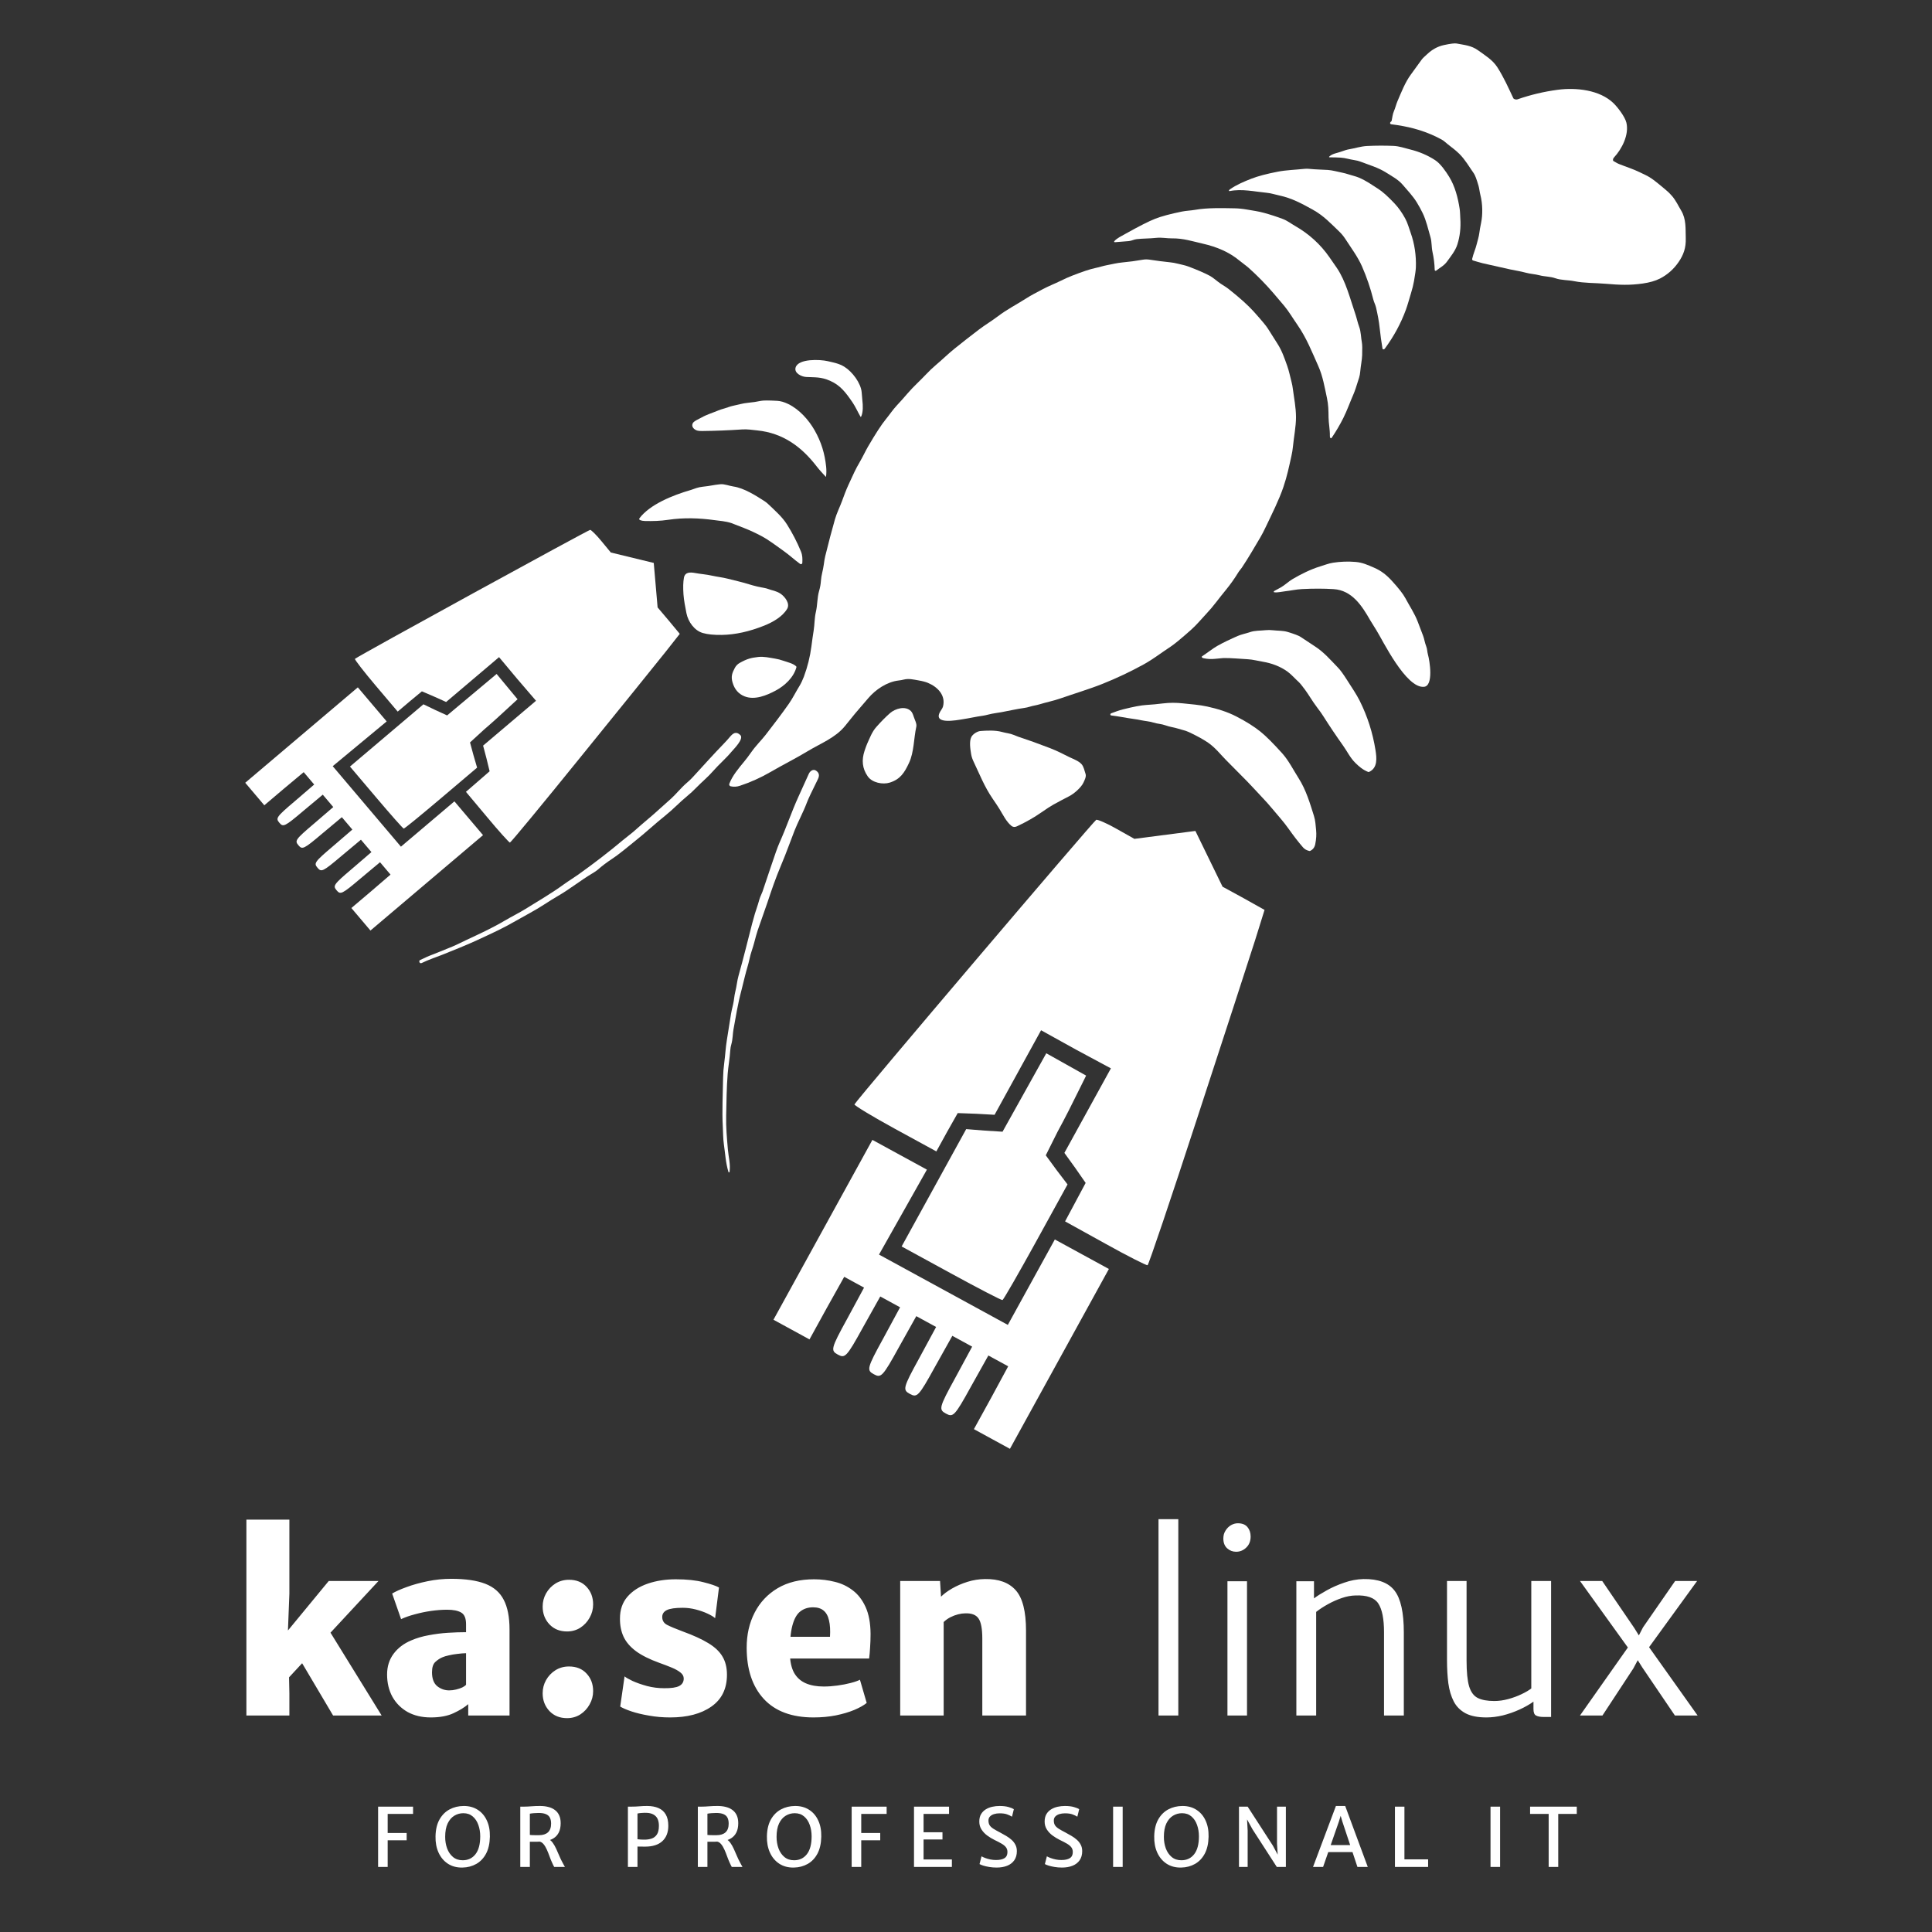 <svg width="512" height="512" viewBox="0 0 4096 4096" fill="none" xmlns="http://www.w3.org/2000/svg">
<rect x="0" y="0" width="4096" height="4096" fill="#333333" stroke="none"/>
<path d="M802.434 3351.82L609.922 3559.18L612.482 3540.23L613.506 3589.9V3637H522.37V3467.53V3221.77H613.506V3378.95L609.41 3483.91L598.658 3471.11L696.962 3351.82H802.434ZM635.522 3517.7L695.938 3453.7L809.09 3637H706.178L635.522 3517.7ZM913.326 3641.1C894.553 3641.1 878.169 3637.26 864.174 3629.58C850.35 3621.73 839.598 3610.97 831.918 3597.32C824.409 3583.5 820.654 3567.71 820.654 3549.96C820.654 3533.23 825.177 3518.73 834.222 3506.44C843.438 3493.98 855.982 3484.42 871.854 3477.77C883.289 3472.82 895.747 3469.15 909.23 3466.76C922.713 3464.2 936.195 3462.49 949.678 3461.64C963.331 3460.79 976.131 3460.36 988.078 3460.36L1001.39 3476.74L988.078 3504.9C982.105 3505.07 975.875 3505.59 969.39 3506.44C963.075 3507.12 957.102 3508.15 951.47 3509.51C945.838 3510.71 941.315 3512.07 937.902 3513.61C932.611 3515.83 927.577 3519.15 922.798 3523.59C918.19 3527.86 915.886 3535.11 915.886 3545.35C915.886 3558.83 919.555 3568.65 926.894 3574.79C934.403 3580.77 942.851 3583.75 952.238 3583.75C957.187 3583.75 962.051 3583.15 966.83 3581.96C971.779 3580.77 976.131 3579.31 979.886 3577.61C983.641 3575.73 986.371 3573.85 988.078 3571.98L1002.93 3590.92L992.686 3612.94C984.835 3619.76 974.425 3626.16 961.454 3632.14C948.654 3638.11 932.611 3641.1 913.326 3641.1ZM1080.24 3637H992.686V3594.5H988.078V3443.46C988.078 3430.83 984.579 3422.56 977.582 3418.63C970.755 3414.71 960.942 3412.74 948.142 3412.74C937.219 3412.74 925.785 3413.6 913.838 3415.3C902.062 3417.01 890.627 3419.4 879.534 3422.47C868.441 3425.37 858.713 3428.79 850.35 3432.71L831.406 3378.44C838.403 3374.17 848.473 3369.65 861.614 3364.87C874.926 3359.92 889.859 3355.74 906.414 3352.33C922.969 3348.91 939.779 3347.21 956.846 3347.21C986.713 3347.21 1010.69 3350.71 1028.78 3357.7C1046.87 3364.7 1059.93 3376.05 1067.95 3391.75C1076.14 3407.45 1080.24 3428.45 1080.24 3454.73V3637ZM1202.19 3642.63C1186.83 3642.63 1174.37 3637.6 1164.81 3627.53C1155.26 3617.29 1150.48 3604.74 1150.48 3589.9C1150.48 3579.83 1152.87 3570.53 1157.65 3561.99C1162.6 3553.29 1169.25 3546.29 1177.61 3541C1186.15 3535.71 1195.7 3533.06 1206.29 3533.06C1221.99 3533.06 1234.45 3538.1 1243.66 3548.17C1252.88 3558.07 1257.49 3570.44 1257.49 3585.29C1257.49 3595.36 1255.01 3604.74 1250.06 3613.45C1245.28 3622.15 1238.71 3629.23 1230.35 3634.7C1221.99 3639.99 1212.6 3642.63 1202.19 3642.63ZM1202.19 3458.82C1186.83 3458.82 1174.37 3453.79 1164.81 3443.72C1155.26 3433.48 1150.48 3420.94 1150.48 3406.09C1150.48 3396.02 1152.87 3386.72 1157.65 3378.18C1162.6 3369.48 1169.25 3362.48 1177.61 3357.19C1186.15 3351.9 1195.7 3349.26 1206.29 3349.26C1221.99 3349.26 1234.45 3354.29 1243.66 3364.36C1252.88 3374.26 1257.49 3386.63 1257.49 3401.48C1257.49 3411.55 1255.01 3420.94 1250.06 3429.64C1245.28 3438.34 1238.71 3445.43 1230.35 3450.89C1221.99 3456.18 1212.6 3458.82 1202.19 3458.82ZM1314.91 3618.06L1324.12 3554.06C1326.85 3556.45 1332.48 3559.69 1341.02 3563.78C1349.72 3567.71 1359.96 3571.29 1371.74 3574.54C1383.51 3577.61 1395.63 3579.14 1408.09 3579.14C1422.94 3579.31 1433.52 3577.78 1439.83 3574.54C1446.32 3571.12 1449.56 3565.83 1449.56 3558.66C1449.56 3553.71 1447.26 3549.45 1442.65 3545.86C1438.04 3542.11 1431.81 3538.61 1423.96 3535.37C1416.11 3532.13 1407.41 3528.8 1397.85 3525.38C1377.03 3517.87 1360.47 3509.6 1348.19 3500.55C1336.07 3491.51 1327.36 3481.35 1322.07 3470.09C1316.78 3458.65 1314.22 3445.68 1314.39 3431.18C1314.39 3412.74 1319.68 3397.38 1330.27 3385.1C1341.02 3372.81 1355.35 3363.59 1373.27 3357.45C1391.19 3351.3 1410.99 3348.23 1432.67 3348.23C1456.05 3348.23 1475.59 3350.28 1491.29 3354.38C1506.99 3358.3 1518 3362.06 1524.31 3365.64L1516.12 3430.66C1512.71 3427.59 1507.33 3424.35 1499.99 3420.94C1492.66 3417.52 1484.38 3414.62 1475.16 3412.23C1465.95 3409.84 1456.73 3408.65 1447.51 3408.65C1431.64 3408.65 1420.38 3410.27 1413.72 3413.51C1407.24 3416.75 1403.99 3421.62 1403.99 3428.1C1403.99 3435.78 1407.49 3441.42 1414.49 3445C1421.49 3448.58 1432.5 3453.19 1447.51 3458.82C1470.04 3467.02 1488.13 3475.29 1501.79 3483.66C1515.61 3492.02 1525.59 3501.49 1531.74 3512.07C1538.05 3522.65 1541.21 3535.45 1541.21 3550.47C1541.21 3580.17 1530.2 3602.7 1508.19 3618.06C1486.34 3633.42 1457.24 3641.1 1420.89 3641.1C1405.19 3641.1 1390.26 3639.82 1376.09 3637.26C1361.92 3634.87 1349.47 3631.88 1338.71 3628.3C1328.13 3624.71 1320.2 3621.3 1314.91 3618.06ZM1724.84 3641.1C1678.76 3641.1 1643.6 3628.04 1619.37 3601.93C1595.13 3575.65 1583.01 3539.38 1583.01 3493.13C1583.01 3465.48 1588.65 3440.73 1599.91 3418.89C1611.17 3397.04 1627.39 3379.81 1648.55 3367.18C1669.88 3354.55 1695.65 3348.23 1725.86 3348.23C1741.05 3348.23 1755.73 3350.02 1769.89 3353.61C1784.06 3357.02 1796.77 3363.08 1808.04 3371.78C1819.3 3380.32 1828.35 3392.09 1835.17 3407.11C1842 3422.13 1845.5 3441.07 1845.67 3463.94C1845.67 3474.18 1845.33 3483.91 1844.65 3493.13C1844.13 3502.34 1843.45 3510.02 1842.6 3516.17H1630.63L1635.75 3470.09H1759.65C1760.51 3456.26 1759.82 3444.74 1757.61 3435.53C1755.56 3426.14 1751.72 3419.14 1746.09 3414.54C1740.62 3409.93 1733.2 3407.62 1723.81 3407.62C1713.06 3407.62 1703.93 3410.61 1696.42 3416.58C1689.08 3422.39 1683.54 3432.46 1679.78 3446.79C1676.03 3461.13 1674.32 3481.01 1674.66 3506.44C1675 3522.99 1677.99 3536.39 1683.62 3546.63C1689.42 3556.7 1697.62 3564.04 1708.2 3568.65C1718.78 3573.26 1731.49 3575.56 1746.34 3575.56C1755.56 3575.56 1765.2 3574.88 1775.27 3573.51C1785.34 3572.15 1794.64 3570.35 1803.17 3568.14C1811.88 3565.92 1818.53 3563.61 1823.14 3561.22L1837.48 3610.38C1831.16 3615.5 1822.37 3620.45 1811.11 3625.22C1800.02 3629.83 1787.05 3633.67 1772.2 3636.74C1757.52 3639.65 1741.73 3641.1 1724.84 3641.1ZM1908.49 3637V3351.82H1992.97L1995.02 3385.1C2001 3379.12 2008.85 3373.32 2018.57 3367.69C2028.3 3362.06 2039.14 3357.36 2051.09 3353.61C2063.03 3349.85 2075.41 3347.89 2088.21 3347.72C2117.22 3347.21 2138.98 3355.14 2153.49 3371.53C2167.99 3387.74 2175.25 3416.33 2175.25 3457.29V3637H2082.57V3474.18C2082.57 3453.36 2079.93 3439.11 2074.64 3431.43C2069.35 3423.58 2059.88 3419.91 2046.22 3420.42C2041.78 3420.42 2036.84 3421.11 2031.37 3422.47C2025.91 3423.84 2020.45 3425.89 2014.99 3428.62C2009.7 3431.35 2004.92 3434.76 2000.65 3438.86V3637H1908.49ZM2456.13 3637V3220.74H2498.11V3637H2456.13ZM2602.29 3637V3352.33H2643.76V3637H2602.29ZM2620.72 3289.86C2613.38 3289.86 2606.98 3287.39 2601.52 3282.44C2596.23 3277.49 2593.58 3270.58 2593.58 3261.7C2593.58 3255.39 2595.12 3249.84 2598.19 3245.06C2601.26 3240.11 2605.1 3236.27 2609.71 3233.54C2614.49 3230.81 2619.35 3229.45 2624.3 3229.45C2633.52 3229.45 2640.34 3232.18 2644.78 3237.64C2649.22 3242.93 2651.44 3249.59 2651.44 3257.61C2651.44 3267.34 2648.28 3275.19 2641.97 3281.16C2635.82 3286.96 2628.74 3289.86 2620.72 3289.86ZM2748.38 3637V3352.33H2785.76V3388.68C2792.58 3383.56 2801.54 3377.93 2812.64 3371.78C2823.9 3365.47 2836.28 3360.01 2849.76 3355.4C2863.24 3350.62 2876.89 3348.06 2890.72 3347.72C2921.78 3347.21 2943.8 3355.49 2956.77 3372.55C2969.74 3389.45 2976.22 3418.89 2976.22 3460.87V3637H2934.24V3460.36C2934.24 3432.2 2930.23 3411.98 2922.21 3399.69C2914.18 3387.23 2897.89 3381.51 2873.31 3382.54C2864.44 3382.71 2854.96 3384.5 2844.89 3387.91C2834.82 3391.33 2825.01 3395.68 2815.45 3400.97C2805.9 3406.26 2797.53 3411.72 2790.37 3417.35V3637H2748.38ZM3151.23 3641.1C3132.97 3641.1 3118.29 3638.19 3107.2 3632.39C3096.1 3626.42 3087.74 3618.06 3082.11 3607.3C3076.48 3596.38 3072.64 3583.5 3070.59 3568.65C3068.71 3553.8 3067.77 3537.33 3067.77 3519.24V3351.82H3109.25V3520.78C3109.25 3544.67 3111.04 3562.76 3114.62 3575.05C3118.38 3587.34 3124.52 3595.61 3133.05 3599.88C3141.59 3604.15 3153.28 3606.28 3168.13 3606.28C3177.68 3606.28 3187.5 3604.91 3197.57 3602.18C3207.64 3599.45 3216.94 3596.04 3225.47 3591.94C3234.17 3587.85 3241.17 3583.75 3246.46 3579.66V3351.82H3288.45V3640.07H3272.06C3265.41 3640.07 3260.2 3639.05 3256.45 3637C3252.86 3635.12 3251.07 3630.51 3251.07 3623.18V3600.14L3251.58 3607.3C3242.71 3613.62 3232.64 3619.34 3221.37 3624.46C3210.11 3629.58 3198.42 3633.67 3186.3 3636.74C3174.18 3639.65 3162.49 3641.1 3151.23 3641.1ZM3349.71 3637L3455.69 3486.47L3456.21 3499.78L3349.71 3351.82H3396.81L3464.91 3451.66L3482.32 3479.82H3467.98L3483.34 3450.12L3551.44 3351.82H3598.03L3491.02 3499.27V3484.94L3599.05 3637H3550.93L3481.81 3535.11L3462.86 3504.9L3479.76 3505.42L3462.86 3537.16L3397.33 3637H3349.71ZM801.604 3958V3830.2H875.736V3845.68H821.9V3886.1H862.148V3901.58H821.9V3958H801.604ZM980.448 3959.38C968.58 3959.61 958.318 3956.91 949.66 3951.29C941.003 3945.62 934.381 3937.76 929.794 3927.73C925.208 3917.64 923.058 3906.11 923.344 3893.16C923.631 3878.88 926.44 3866.98 931.772 3857.47C937.162 3847.95 944.3 3840.81 953.186 3836.05C962.13 3831.29 972.078 3828.89 983.028 3828.83C994.38 3828.77 1004.27 3831.44 1012.7 3836.83C1021.13 3842.16 1027.6 3849.73 1032.13 3859.53C1036.72 3869.33 1038.87 3880.83 1038.58 3894.02C1038.3 3908.29 1035.6 3920.25 1030.5 3929.88C1025.4 3939.45 1018.52 3946.71 1009.86 3951.64C1001.2 3956.57 991.399 3959.15 980.448 3959.38ZM980.964 3943.9C992.316 3943.9 1001.35 3939.62 1008.05 3931.08C1014.76 3922.48 1018.12 3909.84 1018.12 3893.16C1018.12 3884.33 1016.77 3876.21 1014.07 3868.82C1011.44 3861.36 1007.45 3855.4 1002.12 3850.93C996.846 3846.4 990.252 3844.14 982.34 3844.14C975.403 3844.14 969.01 3845.91 963.162 3849.47C957.314 3853.02 952.613 3858.5 949.058 3865.89C945.561 3873.29 943.812 3882.78 943.812 3894.36C943.812 3903.13 945.188 3911.3 947.94 3918.87C950.75 3926.38 954.906 3932.43 960.41 3937.02C965.914 3941.6 972.766 3943.9 980.964 3943.9ZM1123.32 3958H1103.03V3830.2C1104.06 3830.2 1105.06 3830.2 1106.04 3830.2C1107.01 3830.2 1107.99 3830.2 1108.96 3830.2C1109.94 3830.2 1110.94 3830.2 1111.97 3830.2C1116.04 3830.2 1120.86 3829.97 1126.42 3829.52C1131.98 3829.06 1138.12 3828.83 1144.82 3828.83C1151.25 3828.83 1157.12 3829.52 1162.45 3830.89C1167.79 3832.21 1172.4 3834.33 1176.3 3837.26C1180.26 3840.12 1183.29 3843.88 1185.42 3848.52C1187.59 3853.11 1188.68 3858.7 1188.68 3865.29C1188.68 3872.97 1187.39 3879.45 1184.81 3884.73C1182.23 3890 1178.54 3894.16 1173.72 3897.2C1168.96 3900.24 1163.29 3902.27 1156.69 3903.3C1154.34 3903.65 1151.9 3903.93 1149.38 3904.16C1146.92 3904.34 1143.68 3904.48 1139.66 3904.59C1135.65 3904.65 1130.2 3904.68 1123.32 3904.68V3958ZM1123.32 3890.23C1124.53 3890.4 1126.36 3890.55 1128.83 3890.66C1131.35 3890.72 1133.9 3890.75 1136.48 3890.75C1139.06 3890.75 1141.1 3890.75 1142.59 3890.75C1150.84 3890.75 1157.21 3888.74 1161.68 3884.73C1166.15 3880.66 1168.39 3874.47 1168.39 3866.15C1168.39 3861.22 1167.56 3857.09 1165.89 3853.77C1164.23 3850.39 1161.45 3847.86 1157.55 3846.2C1153.71 3844.48 1148.49 3843.62 1141.9 3843.62C1138.57 3843.62 1135.28 3843.76 1132.01 3844.05C1128.8 3844.28 1125.9 3844.65 1123.32 3845.17V3890.23ZM1174.92 3958C1174.18 3956.85 1173.55 3955.68 1173.03 3954.47C1172.52 3953.27 1171.6 3951.29 1170.28 3948.54C1168.5 3944.7 1166.75 3940.37 1165.03 3935.55C1163.31 3930.68 1161.42 3925.95 1159.36 3921.36C1157.35 3916.78 1155.03 3912.91 1152.39 3909.75C1149.75 3906.54 1146.66 3904.68 1143.1 3904.16L1150.84 3898.14L1162.88 3899.18C1166.27 3900.61 1169.28 3903.19 1171.91 3906.92C1174.61 3910.64 1177.07 3914.97 1179.31 3919.9C1181.6 3924.78 1183.78 3929.73 1185.85 3934.78C1187.97 3939.83 1190.17 3944.41 1192.47 3948.54C1193.33 3950.15 1194.19 3951.75 1195.05 3953.36C1195.91 3954.9 1196.77 3956.45 1197.63 3958H1174.92ZM1331.22 3958V3830.2H1339.99C1345.26 3830.2 1350.48 3829.97 1355.64 3829.52C1360.8 3829.06 1366.25 3828.83 1371.98 3828.83C1381.27 3828.83 1389.27 3830.29 1395.97 3833.21C1402.68 3836.08 1407.84 3840.61 1411.45 3846.8C1415.07 3852.94 1416.87 3860.93 1416.87 3870.8C1416.87 3884.73 1412.66 3895.59 1404.23 3903.39C1395.86 3911.13 1383.68 3915 1367.68 3915C1363.67 3915 1360.34 3914.97 1357.7 3914.91C1355.12 3914.86 1353.06 3914.83 1351.51 3914.83V3958H1331.22ZM1351.51 3899.35C1354.09 3899.69 1356.64 3899.92 1359.17 3900.04C1361.75 3900.15 1364.18 3900.21 1366.48 3900.21C1371.81 3900.21 1376.8 3899.46 1381.44 3897.97C1386.08 3896.42 1389.81 3893.56 1392.62 3889.37C1395.49 3885.13 1396.92 3878.94 1396.92 3870.8C1396.92 3860.99 1394.28 3853.88 1389.01 3849.47C1383.79 3845 1376.22 3842.93 1366.3 3843.28C1363.84 3843.33 1361.32 3843.48 1358.74 3843.71C1356.16 3843.94 1353.75 3844.31 1351.51 3844.82V3899.35ZM1499.79 3958H1479.49V3830.2C1480.52 3830.2 1481.53 3830.2 1482.5 3830.2C1483.48 3830.2 1484.45 3830.2 1485.43 3830.2C1486.4 3830.2 1487.4 3830.2 1488.44 3830.2C1492.51 3830.2 1497.32 3829.97 1502.88 3829.52C1508.45 3829.06 1514.58 3828.83 1521.29 3828.83C1527.71 3828.83 1533.59 3829.52 1538.92 3830.89C1544.25 3832.21 1548.87 3834.33 1552.76 3837.26C1556.72 3840.12 1559.76 3843.88 1561.88 3848.52C1564.06 3853.11 1565.15 3858.7 1565.15 3865.29C1565.15 3872.97 1563.86 3879.45 1561.28 3884.73C1558.7 3890 1555 3894.16 1550.18 3897.2C1545.43 3900.24 1539.75 3902.27 1533.16 3903.3C1530.81 3903.65 1528.37 3903.93 1525.85 3904.16C1523.38 3904.34 1520.14 3904.48 1516.13 3904.59C1512.12 3904.65 1506.67 3904.68 1499.79 3904.68V3958ZM1499.79 3890.23C1500.99 3890.4 1502.83 3890.55 1505.29 3890.66C1507.82 3890.72 1510.37 3890.75 1512.95 3890.75C1515.53 3890.75 1517.56 3890.75 1519.05 3890.75C1527.31 3890.75 1533.67 3888.74 1538.14 3884.73C1542.62 3880.66 1544.85 3874.47 1544.85 3866.15C1544.85 3861.22 1544.02 3857.09 1542.36 3853.77C1540.7 3850.39 1537.92 3847.86 1534.02 3846.2C1530.18 3844.48 1524.96 3843.62 1518.36 3843.62C1515.04 3843.62 1511.74 3843.76 1508.47 3844.05C1505.26 3844.28 1502.37 3844.65 1499.79 3845.17V3890.23ZM1551.39 3958C1550.64 3956.85 1550.01 3955.68 1549.5 3954.47C1548.98 3953.27 1548.06 3951.29 1546.74 3948.54C1544.97 3944.7 1543.22 3940.37 1541.5 3935.55C1539.78 3930.68 1537.89 3925.95 1535.82 3921.36C1533.82 3916.78 1531.49 3912.91 1528.86 3909.75C1526.22 3906.54 1523.12 3904.68 1519.57 3904.16L1527.31 3898.14L1539.35 3899.18C1542.73 3900.61 1545.74 3903.19 1548.38 3906.92C1551.07 3910.64 1553.54 3914.97 1555.77 3919.9C1558.07 3924.78 1560.25 3929.73 1562.31 3934.78C1564.43 3939.83 1566.64 3944.41 1568.93 3948.54C1569.79 3950.15 1570.65 3951.75 1571.51 3953.36C1572.37 3954.9 1573.23 3956.45 1574.09 3958H1551.39ZM1683.03 3959.38C1671.16 3959.61 1660.9 3956.91 1652.24 3951.29C1643.58 3945.62 1636.96 3937.76 1632.37 3927.73C1627.79 3917.64 1625.64 3906.11 1625.92 3893.16C1626.21 3878.88 1629.02 3866.98 1634.35 3857.47C1639.74 3847.95 1646.88 3840.81 1655.77 3836.05C1664.71 3831.29 1674.66 3828.89 1685.61 3828.83C1696.96 3828.77 1706.85 3831.44 1715.28 3836.83C1723.71 3842.16 1730.18 3849.73 1734.71 3859.53C1739.3 3869.33 1741.45 3880.83 1741.16 3894.02C1740.88 3908.29 1738.18 3920.25 1733.08 3929.88C1727.98 3939.45 1721.1 3946.71 1712.44 3951.64C1703.78 3956.57 1693.98 3959.15 1683.03 3959.38ZM1683.54 3943.9C1694.9 3943.9 1703.93 3939.62 1710.63 3931.08C1717.34 3922.48 1720.7 3909.84 1720.7 3893.16C1720.7 3884.33 1719.35 3876.21 1716.65 3868.82C1714.02 3861.36 1710.03 3855.4 1704.7 3850.93C1699.43 3846.4 1692.83 3844.14 1684.92 3844.14C1677.98 3844.14 1671.59 3845.91 1665.74 3849.47C1659.89 3853.02 1655.19 3858.5 1651.64 3865.89C1648.14 3873.29 1646.39 3882.78 1646.39 3894.36C1646.39 3903.13 1647.77 3911.3 1650.52 3918.87C1653.33 3926.38 1657.49 3932.43 1662.99 3937.02C1668.49 3941.6 1675.35 3943.9 1683.54 3943.9ZM1805.61 3958V3830.2H1879.74V3845.68H1825.9V3886.1H1866.15V3901.58H1825.9V3958H1805.61ZM1937.76 3958V3830.2H2012.06V3845.68H1958.05V3884.56H1998.13V3899.86H1958.05V3942.18H2018.08V3958H1937.76ZM2112.91 3959.38C2107.35 3959.38 2102.07 3958.95 2097.09 3958.09C2092.16 3957.28 2087.91 3956.31 2084.36 3955.16C2080.8 3954.02 2078.25 3952.95 2076.7 3951.98L2080.92 3935.55C2083.1 3936.82 2085.82 3938.05 2089.09 3939.25C2092.36 3940.46 2095.94 3941.46 2099.84 3942.26C2103.74 3943.01 2107.69 3943.38 2111.71 3943.38C2119.56 3943.38 2125.55 3942.06 2129.68 3939.42C2133.81 3936.79 2135.87 3932.49 2135.87 3926.52C2135.87 3922.51 2134.84 3919.16 2132.78 3916.46C2130.71 3913.71 2127.62 3911.13 2123.49 3908.72C2119.42 3906.31 2114.31 3903.65 2108.18 3900.72C2102.96 3898.14 2097.89 3895.05 2092.96 3891.44C2088.08 3887.82 2084.07 3883.58 2080.92 3878.71C2077.76 3873.83 2076.19 3868.24 2076.19 3861.94C2076.19 3855.75 2077.39 3850.56 2079.8 3846.37C2082.27 3842.13 2085.56 3838.72 2089.69 3836.14C2093.82 3833.56 2098.4 3831.69 2103.45 3830.55C2108.55 3829.4 2113.77 3828.83 2119.1 3828.83C2126.9 3828.83 2133.35 3829.6 2138.45 3831.15C2143.55 3832.64 2147.22 3834.13 2149.46 3835.62L2145.5 3851.53C2142.58 3849.7 2139.14 3848.06 2135.18 3846.63C2131.29 3845.14 2125.92 3844.39 2119.1 3844.39C2114.92 3844.39 2111.05 3844.94 2107.49 3846.03C2103.94 3847.12 2101.07 3848.78 2098.89 3851.02C2096.71 3853.25 2095.62 3856.12 2095.62 3859.62C2095.62 3863.57 2096.43 3866.9 2098.03 3869.59C2099.69 3872.23 2102.36 3874.72 2106.03 3877.07C2109.7 3879.37 2114.52 3882.06 2120.48 3885.16C2124.78 3887.39 2129.02 3889.77 2133.21 3892.3C2137.39 3894.76 2141.18 3897.51 2144.56 3900.55C2148 3903.59 2150.72 3907.09 2152.73 3911.04C2154.79 3914.94 2155.82 3919.41 2155.82 3924.46C2155.82 3932.26 2153.99 3938.76 2150.32 3943.98C2146.71 3949.14 2141.66 3953.01 2135.18 3955.59C2128.76 3958.11 2121.34 3959.38 2112.91 3959.38ZM2251.44 3959.38C2245.88 3959.38 2240.61 3958.95 2235.62 3958.09C2230.69 3957.28 2226.45 3956.31 2222.89 3955.16C2219.34 3954.02 2216.79 3952.95 2215.24 3951.98L2219.45 3935.55C2221.63 3936.82 2224.35 3938.05 2227.62 3939.25C2230.89 3940.46 2234.47 3941.46 2238.37 3942.26C2242.27 3943.01 2246.23 3943.38 2250.24 3943.38C2258.09 3943.38 2264.09 3942.06 2268.21 3939.42C2272.34 3936.79 2274.41 3932.49 2274.41 3926.52C2274.41 3922.51 2273.37 3919.16 2271.31 3916.46C2269.25 3913.71 2266.15 3911.13 2262.02 3908.72C2257.95 3906.31 2252.85 3903.65 2246.71 3900.72C2241.5 3898.14 2236.42 3895.05 2231.49 3891.44C2226.62 3887.82 2222.6 3883.58 2219.45 3878.71C2216.3 3873.83 2214.72 3868.24 2214.72 3861.94C2214.72 3855.75 2215.93 3850.56 2218.33 3846.37C2220.8 3842.13 2224.1 3838.72 2228.22 3836.14C2232.35 3833.56 2236.94 3831.69 2241.98 3830.55C2247.09 3829.4 2252.3 3828.83 2257.64 3828.83C2265.43 3828.83 2271.88 3829.6 2276.99 3831.15C2282.09 3832.64 2285.76 3834.13 2287.99 3835.62L2284.04 3851.53C2281.11 3849.7 2277.67 3848.06 2273.72 3846.63C2269.82 3845.14 2264.46 3844.39 2257.64 3844.39C2253.45 3844.39 2249.58 3844.94 2246.03 3846.03C2242.47 3847.12 2239.6 3848.78 2237.43 3851.02C2235.25 3853.25 2234.16 3856.12 2234.16 3859.62C2234.16 3863.57 2234.96 3866.9 2236.57 3869.59C2238.23 3872.23 2240.89 3874.72 2244.56 3877.07C2248.23 3879.37 2253.05 3882.06 2259.01 3885.16C2263.31 3887.39 2267.55 3889.77 2271.74 3892.3C2275.92 3894.76 2279.71 3897.51 2283.09 3900.55C2286.53 3903.59 2289.25 3907.09 2291.26 3911.04C2293.33 3914.94 2294.36 3919.41 2294.36 3924.46C2294.36 3932.26 2292.52 3938.76 2288.85 3943.98C2285.24 3949.14 2280.2 3953.01 2273.72 3955.59C2267.3 3958.11 2259.87 3959.38 2251.44 3959.38ZM2359.88 3958V3830.2H2380.17V3958H2359.88ZM2504.15 3959.38C2492.29 3959.61 2482.02 3956.91 2473.37 3951.29C2464.71 3945.62 2458.09 3937.76 2453.5 3927.73C2448.91 3917.64 2446.76 3906.11 2447.05 3893.16C2447.34 3878.88 2450.15 3866.98 2455.48 3857.47C2460.87 3847.95 2468 3840.81 2476.89 3836.05C2485.84 3831.29 2495.78 3828.89 2506.73 3828.83C2518.09 3828.77 2527.98 3831.44 2536.4 3836.83C2544.83 3842.16 2551.31 3849.73 2555.84 3859.53C2560.43 3869.33 2562.58 3880.83 2562.29 3894.02C2562 3908.29 2559.31 3920.25 2554.21 3929.88C2549.1 3939.45 2542.22 3946.71 2533.57 3951.64C2524.91 3956.57 2515.1 3959.15 2504.15 3959.38ZM2504.67 3943.9C2516.02 3943.9 2525.05 3939.62 2531.76 3931.08C2538.47 3922.48 2541.82 3909.84 2541.82 3893.16C2541.82 3884.33 2540.47 3876.21 2537.78 3868.82C2535.14 3861.36 2531.16 3855.4 2525.83 3850.93C2520.55 3846.4 2513.96 3844.14 2506.05 3844.14C2499.11 3844.14 2492.72 3845.91 2486.87 3849.47C2481.02 3853.02 2476.32 3858.5 2472.76 3865.89C2469.27 3873.29 2467.52 3882.78 2467.52 3894.36C2467.52 3903.13 2468.89 3911.3 2471.65 3918.87C2474.45 3926.38 2478.61 3932.43 2484.12 3937.02C2489.62 3941.6 2496.47 3943.9 2504.67 3943.9ZM2626.73 3958V3830.2H2645.14L2698.63 3912.94L2715.66 3944.76H2709.64L2707.4 3908.98V3830.2H2726.15V3958H2706.88L2655.46 3878.36L2635.68 3842.42H2643.07L2645.14 3881.12V3958H2626.73ZM2805.08 3958H2783.75L2832.26 3828.83H2851.95L2899.77 3958H2877.84L2845.93 3861.94L2842.32 3849.64L2838.53 3861.94L2805.08 3958ZM2807.83 3926.61L2811.27 3911.73H2869.92L2873.54 3926.61H2807.83ZM2957.38 3958V3830.2H2977.51V3942H3027.73V3958H2957.38ZM3160.01 3958V3830.2H3180.3V3958H3160.01ZM3283.3 3958V3845.68H3243.91V3830.2H3342.9V3845.68H3303.59V3958H3283.3Z" fill="white"/>
<path d="M3209.87 209.694C3212.62 211.066 3215.19 211.332 3217.58 210.494C3245.12 200.908 3273.39 194.194 3302.4 190.354C3341.16 185.21 3391.42 190.331 3420.8 218.838C3429.97 227.754 3445.2 247.735 3448.12 260.194C3454.02 285.501 3438.76 315.541 3422.14 333.486C3420.2 335.574 3419.39 337.685 3419.72 339.819C3419.78 340.21 3419.93 340.581 3420.16 340.903C3420.4 341.224 3420.7 341.488 3421.06 341.671C3424.7 343.545 3428.18 346.014 3431.9 347.5C3446.31 353.33 3461.52 357.994 3475.31 364.692C3484.2 369.013 3493.77 373.059 3501.69 378.637C3511.96 385.884 3520.73 393.565 3530.37 401.475C3536.1 406.185 3540.92 410.863 3544.82 415.512C3553.88 426.302 3557.33 435.058 3564.08 446.191C3575.2 464.64 3573.29 484.369 3573.95 505.059C3574.58 525.428 3569.25 540.402 3558.6 555.81C3548.15 570.929 3534.98 582.535 3519.11 590.627C3509.45 595.535 3497.23 599.033 3482.44 601.121C3455.45 604.893 3435.07 604.275 3403.71 601.578C3382.01 599.703 3358.72 600.435 3337.52 596.137C3324.05 593.416 3310.08 594.354 3297.39 589.873C3286.46 586.032 3275.06 586.581 3263.77 583.632C3254.21 581.117 3244.43 580.774 3235.21 578.237C3224.07 575.173 3210.3 573.047 3201.53 571.127C3182.11 566.875 3162.72 562.524 3143.35 558.073C3136.95 556.61 3130.16 554.141 3123.3 552.381C3122.54 552.192 3121.88 551.723 3121.47 551.07C3121.06 550.418 3120.92 549.634 3121.09 548.883C3123.51 538.138 3128.3 527.942 3130.8 517.426C3132.75 509.288 3135.28 502.269 3136.34 493.605C3137.03 488.012 3138.28 480.91 3140.08 472.299C3143.63 455.267 3143.42 432.406 3138.58 413.523C3136.86 406.893 3136.3 399.761 3134.53 393.68C3130.57 380.039 3127.28 371.375 3124.68 367.687C3114.69 353.536 3106.72 339.019 3093.94 326.194C3084.65 316.867 3072.33 308.797 3061.9 299.561C3059.37 297.336 3053.31 293.937 3043.7 289.365C3013.14 274.871 2983.1 267.601 2949.42 263.463C2949 263.412 2948.61 263.269 2948.27 263.044C2947.92 262.819 2947.64 262.519 2947.44 262.168C2947.23 261.817 2947.12 261.425 2947.1 261.023C2947.08 260.62 2947.15 260.219 2947.32 259.851C2947.73 258.967 2948.36 258.243 2949.2 257.679C2949.82 257.252 2950.26 256.617 2950.43 255.896C2952.07 248.832 2952.26 242.454 2955.27 235.618C2958.32 228.646 2959.99 220.896 2962.77 214.495C2970.9 195.657 2978.99 174.397 2991.4 157.662C2999.16 147.192 3006.8 136.653 3014.34 126.045C3016.74 122.685 3021.7 118.684 3025.62 114.935C3036.23 104.846 3048.1 98.384 3061.21 95.549C3075.18 92.546 3084.2 91.449 3088.27 92.257C3104.75 95.549 3119.02 96.143 3133.85 106.819C3148.68 117.495 3164.55 127.074 3174.54 142.665C3187.82 163.423 3197.88 185.896 3208.32 208.094C3208.65 208.795 3209.17 209.328 3209.87 209.694Z" fill="white"/>
<path d="M2938.41 365.677C2921.77 355.161 2902.96 349.858 2884.68 342.839C2880.48 341.224 2875.81 340.043 2870.67 339.296C2861 337.878 2852.02 334.769 2842.69 334.221C2834.89 333.763 2827.16 333.542 2819.51 333.558C2817.46 333.558 2817.17 332.872 2818.64 331.5C2824.85 325.625 2835.76 324.23 2841.35 322.15C2850 318.949 2856.5 317.021 2860.84 316.366C2870.88 314.834 2885.12 310.125 2898.47 309.508C2916.97 308.624 2935.46 308.555 2953.95 309.302C2966.6 309.805 2977.46 313.874 2989.73 316.892C3009.1 321.647 3026.73 329.199 3042.62 339.547C3054.14 347.068 3065.16 363.208 3072.36 374.867C3084.79 395.031 3090.97 419.446 3094.57 442.582C3095.58 449.006 3095.53 456.298 3095.98 463.157C3097.31 482.909 3095.18 501.426 3089.59 518.709C3085.31 531.946 3075.84 543.422 3067.73 554.647C3061.33 563.471 3053.1 567.174 3044.85 573.736C3044.57 573.959 3044.23 574.101 3043.87 574.146C3043.51 574.19 3043.15 574.136 3042.82 573.988C3042.49 573.84 3042.21 573.605 3042.02 573.309C3041.82 573.014 3041.71 572.671 3041.7 572.318C3041.37 559.623 3039.81 546.958 3037.03 534.323C3034.67 523.601 3035.71 513.04 3032.79 503.026C3027.79 485.812 3023.74 467.432 3016.27 451.955C3012.43 444.03 3008.2 436.31 3003.57 428.797C2995.54 415.743 2983.97 403.512 2973.49 391.305C2964.25 380.537 2950.4 373.267 2938.41 365.677Z" fill="white"/>
<path d="M2607.62 401.386C2620.97 391.922 2637.8 384.766 2653.11 378.823C2666.91 373.458 2685.71 368.482 2709.5 363.894C2727.18 360.511 2746.66 359.985 2765.45 357.973C2768.88 357.623 2772.52 357.646 2776.38 358.042C2789.4 359.414 2802.05 359.459 2815.05 360.305C2825.08 360.968 2834.84 363.963 2844.9 365.929C2849.66 366.874 2854.77 368.238 2860.23 370.021C2867 372.262 2874.17 373.725 2880.49 376.377C2897.11 383.326 2908.13 391.716 2921.89 400.381C2930.79 406.004 2942.23 416.208 2956.21 430.992C2964.76 440.044 2972.43 450.827 2979.22 463.34C2984.23 472.576 2987.17 483.572 2990.83 493.882C2998.94 516.56 3002.73 541.913 3001.76 567.152C3001.56 572.44 3000.26 581.928 2997.86 595.614C2996.48 603.554 2994.33 612.272 2991.4 621.767C2987.82 633.289 2984.51 645.931 2980.75 656.241C2970.04 685.519 2955.14 713.089 2936.04 738.952C2935.61 739.537 2935.03 740.001 2934.37 740.301C2932.43 741.185 2931.28 740.614 2930.94 738.587C2928.57 724.657 2926.65 710.673 2925.18 696.637C2923.51 680.657 2920.76 667.1 2917.42 652.309C2916.08 646.32 2912.98 640.719 2911.61 635.209C2905.56 611.098 2897.56 587.658 2887.61 564.889C2878.73 544.611 2864.46 525.522 2852.02 506.273C2848.69 501.083 2843.58 494.957 2839 490.613C2821.28 473.764 2806.47 457.396 2783.03 444.411C2759.71 431.517 2738.58 419.95 2712.42 414.486C2703.39 412.588 2695.21 409.639 2686.04 408.771C2659.55 406.233 2633.08 399.878 2606.77 405.159C2606.57 405.196 2606.36 405.179 2606.17 405.107C2605.98 405.036 2605.81 404.913 2605.69 404.754C2605.56 404.595 2605.49 404.405 2605.47 404.206C2605.45 404.007 2605.48 403.806 2605.58 403.627C2606.01 402.789 2606.7 402.042 2607.62 401.386Z" fill="white"/>
<path d="M2847.86 886.383C2840.72 900.603 2832.58 914.456 2823.46 927.944C2822.43 929.468 2821.33 929.506 2820.17 928.059C2819.67 927.434 2819.44 926.199 2819.47 924.355C2819.77 910.981 2816.79 897.516 2816.65 885.011C2816.48 870.677 2816.39 858.378 2813.24 843.77C2808.25 820.749 2804.52 797.591 2794.97 776.261C2781.46 746.085 2770.06 716.548 2750.24 688.109C2741.19 675.147 2732.26 659.922 2722.36 648.125C2714.7 638.981 2706.98 629.89 2699.21 620.852C2683.02 602.06 2665.66 584.366 2647.14 567.769C2641.64 562.854 2634.54 558.19 2628.45 553.092C2605.79 534.026 2578.73 523.121 2550.5 516.697C2528.47 511.691 2508.49 504.947 2484.21 505.358C2474.2 505.518 2462.68 503.049 2451.51 504.284C2436.91 505.884 2423.59 505.427 2409.58 507.027C2403.84 507.69 2398.93 510.639 2393.14 511.165C2383.69 512.034 2374.08 512.796 2364.3 513.451C2361.71 513.619 2361.28 512.712 2362.98 510.73C2367.87 505.061 2379.25 499.529 2385.93 495.779C2414.65 479.685 2435.64 469.047 2448.88 463.865C2462.34 458.592 2481.38 453.464 2506 448.48C2514.96 446.674 2524.15 446.537 2533.27 444.914C2559.79 440.181 2591.52 441.21 2616.98 441.622C2625.24 441.743 2634.17 442.635 2643.78 444.296C2655.67 446.354 2667.92 448.046 2679.15 451.109C2692.93 454.873 2706.48 459.263 2719.8 464.277C2729.11 467.797 2736.77 473.901 2745.3 478.771C2774.83 495.642 2799.27 517.703 2818.41 545.228C2827.62 558.472 2832.94 566.153 2834.37 568.272C2853.34 596.368 2862.41 633.517 2873.84 667.031C2876.19 673.867 2878.47 684.566 2881.64 693.093C2885.45 703.358 2885.29 715.725 2887.36 726.584C2888.14 730.699 2888.32 739.455 2887.9 752.852C2887.57 763.185 2884.86 775.53 2883.88 787.166C2883.47 792.195 2882.65 796.714 2881.41 800.723C2875.94 818.448 2872.11 829.794 2869.91 834.763C2862.41 851.748 2856.16 869.854 2847.86 886.383Z" fill="white"/>
<path d="M2683.55 1117.1C2679.3 1126.09 2675.46 1133.49 2672.01 1139.3C2659.24 1160.88 2646.88 1182.39 2632.92 1203.31C2630.92 1206.3 2627.53 1209.91 2625.35 1213.46C2617.42 1226.49 2608.62 1238.9 2598.97 1250.7C2591.95 1259.28 2585.08 1267.94 2578.36 1276.67C2571.62 1285.45 2564.45 1293.88 2556.85 1301.98C2547.89 1311.49 2536.77 1324.93 2525.21 1335.19C2504.07 1353.95 2489.53 1365.93 2481.6 1371.11C2462.54 1383.59 2443.8 1398.08 2424.88 1408.48C2396.56 1424.06 2367.37 1437.86 2337.31 1449.89C2310.35 1460.68 2273.02 1472.02 2247.8 1480.86C2232.99 1486.03 2218.7 1488.64 2203.98 1493.21C2197.19 1495.31 2190.44 1496 2183.55 1498.17C2179.56 1499.42 2175.48 1500.34 2171.31 1500.93C2155.13 1503.22 2139.22 1506.83 2123.19 1509.87C2117.38 1510.99 2104.57 1512.43 2095.45 1514.9C2090.76 1516.17 2086.59 1517.04 2082.92 1517.53C2069 1519.41 2055.79 1522.61 2041.67 1524.73C2029.82 1526.52 1973.03 1538.31 1995.24 1505.6C1997.36 1502.47 1998.66 1500.02 1999.14 1498.24C2005.51 1474.62 1988.38 1456.61 1967.45 1447.81C1962.38 1445.69 1955.62 1443.91 1947.19 1442.48C1936.45 1440.67 1926.72 1438 1915.76 1440.83C1912.69 1441.63 1909.16 1442.25 1905.18 1442.71C1880.5 1445.45 1855.91 1462.16 1840.47 1480.57C1833.54 1488.83 1826.52 1497 1819.41 1505.1C1809.89 1515.95 1800.6 1528.21 1791.03 1539.75C1770.37 1564.63 1740.16 1575.8 1712.92 1592.26C1686.9 1607.99 1660.31 1621.14 1633.23 1636.87C1612.75 1648.77 1591.15 1658.48 1568.45 1665.99C1562.1 1668.09 1555.68 1668.45 1549.19 1667.04C1548.62 1666.92 1548.08 1666.68 1547.61 1666.34C1547.14 1666 1546.75 1665.56 1546.46 1665.06C1546.18 1664.56 1546.01 1664.01 1545.96 1663.44C1545.91 1662.87 1545.99 1662.3 1546.18 1661.76C1552.48 1644.66 1566.47 1628.2 1578.06 1614.19C1582.5 1608.84 1587.57 1602.09 1593.29 1593.96C1602.41 1580.93 1615.13 1568.4 1623.55 1557.49C1640.14 1535.96 1656.74 1514.45 1672.32 1492.22C1680.69 1480.29 1687.25 1466.62 1694.98 1454.21C1698.04 1449.31 1701.85 1441.18 1704.25 1434.77C1712.11 1413.61 1717.43 1392.25 1720.21 1370.7C1721.9 1357.51 1723.51 1346.23 1725.03 1336.84C1727.19 1323.44 1726.58 1310.78 1729.77 1297.15C1733.32 1281.97 1732.27 1267.39 1736.71 1252.25C1738.72 1245.42 1739.95 1238.47 1740.42 1231.38C1741.2 1219.52 1744.84 1209.37 1746.35 1197.87C1747.41 1189.77 1748.48 1183.55 1749.54 1179.19C1756.83 1149.61 1763.7 1123.53 1770.16 1100.96C1773.83 1088.11 1780.76 1074.3 1784.92 1062.89C1789.32 1050.8 1793.74 1038.82 1799.26 1026.91C1803.3 1018.19 1807.35 1009.48 1811.39 1000.76C1814.16 994.814 1818.32 987.072 1823.85 977.531C1829.75 967.358 1835.11 955.676 1840.47 946.509C1856.5 919.06 1868.87 900.025 1877.59 889.402C1885.74 879.48 1892.65 868.873 1901.28 859.614C1909.13 851.201 1916.8 842.628 1924.27 833.896C1936.38 819.745 1950.62 807.194 1963.58 793.409C1970.19 786.367 1977.05 779.837 1984.17 773.817C1997.52 762.523 2010.73 749.653 2023.47 739.388C2040.55 725.626 2057.83 712.1 2075.3 698.81C2088.19 689.025 2102.6 680.475 2115.55 670.622C2134.9 655.9 2154.88 645.886 2174.43 633.359C2186.73 625.494 2198.53 619.573 2211.08 612.921C2223.31 606.451 2236.47 601.33 2249.07 595.181C2258.14 590.746 2265.76 587.324 2271.92 584.916C2294.5 576.092 2310.97 570.597 2321.33 568.433C2330.4 566.536 2339.24 563.609 2346.39 562.284C2357.58 560.18 2368.18 557.437 2379.58 556.385C2393.95 555.075 2408.24 553.162 2422.43 550.647C2427.31 549.779 2432.18 549.725 2437.05 550.487C2451.39 552.728 2465.78 554.579 2480.21 556.043C2485.76 556.606 2491.43 557.628 2497.23 559.106C2504.85 561.049 2512.23 562.306 2519.47 565.027C2538.2 572.053 2553.28 578.591 2564.72 584.642C2572.27 588.665 2580.87 596.827 2588.23 601.627C2593.8 605.285 2599.65 608.669 2604.78 612.715C2628.16 631.141 2645.97 647.159 2658.21 660.769C2674.54 678.951 2684.44 690.854 2687.92 696.478C2694.52 707.146 2701.23 717.746 2708.04 728.278C2717.87 743.457 2722.78 758.363 2728.8 775.074C2732.82 786.207 2735.1 798.187 2738.23 810.051C2739.42 814.532 2740.37 819.592 2741.07 825.231C2743.38 843.611 2747.54 863.249 2747.63 884.441C2747.7 904.147 2743.07 926.528 2741.05 947.721C2740.48 953.497 2739.44 959.806 2737.92 966.65C2733.13 988.322 2728.89 1009.08 2720.95 1032.47C2711.5 1060.29 2696.78 1089.21 2683.55 1117.1Z" fill="white"/>
<path d="M1760.01 807.369C1740.09 798.545 1727.73 800.328 1709.04 799.23C1699.17 798.636 1682.93 791 1686.85 778.838C1692.94 760.024 1738.5 761.898 1754.65 765.67C1766.99 768.551 1778.69 770.517 1790.05 777.535C1806.93 787.937 1825.21 812.261 1826.84 831.83C1827.7 842.102 1828.18 847.749 1828.29 848.77C1829.52 858.76 1830.22 873.94 1825.68 883.245C1825.24 884.144 1824.77 884.159 1824.25 883.29C1818.44 873.323 1813.67 862.258 1807.56 853.32C1792.99 832.036 1781.7 816.948 1760.01 807.369Z" fill="white"/>
<path d="M1731.59 989.029C1699.57 947.491 1660.5 918.092 1605.24 912.491C1594.47 911.393 1584.41 909.702 1573.5 910.433C1545.26 912.353 1516.98 913.474 1488.66 913.794C1483.84 913.839 1480.33 913.519 1478.13 912.833C1471.6 910.822 1465.16 904.878 1468.64 897.448C1470.87 892.67 1482.11 888.121 1487.3 885.172C1498.35 878.885 1511.3 875.044 1523.1 870.106C1526.41 868.719 1530.74 867.294 1536.1 865.831C1542.12 864.162 1547.67 861.648 1553.64 860.413C1564.73 858.127 1574.68 854.949 1586.26 853.898C1595.31 853.09 1604.28 851.741 1613.18 849.851C1618.07 848.815 1629.64 848.8 1647.88 849.806C1654.93 850.187 1662.69 852.435 1671.17 856.55C1694.42 867.82 1714.43 890.133 1726.91 912.011C1741.2 937.066 1748.56 961.459 1751.5 989.509C1752.22 996.52 1752.15 1003.42 1751.31 1010.2C1751.3 1010.3 1751.26 1010.39 1751.2 1010.47C1751.13 1010.55 1751.04 1010.61 1750.94 1010.64C1750.85 1010.67 1750.74 1010.67 1750.64 1010.64C1750.54 1010.61 1750.46 1010.55 1750.39 1010.47C1743.93 1003.39 1737.63 996.871 1731.59 989.029Z" fill="white"/>
<path d="M1614.29 1136.48C1602.16 1130.01 1589.7 1124.25 1576.93 1119.22C1560.95 1112.91 1552.1 1109.48 1550.39 1108.91C1538.33 1104.96 1525.03 1104.16 1514.73 1102.72C1482.58 1098.24 1449.27 1097.16 1417.04 1101.99C1399.78 1104.57 1383.75 1104.98 1366.97 1104.55C1363.19 1104.45 1359.82 1103.81 1356.86 1102.63C1356.49 1102.47 1356.16 1102.24 1355.89 1101.95C1355.62 1101.65 1355.43 1101.3 1355.32 1100.92C1355.21 1100.55 1355.19 1100.15 1355.26 1099.76C1355.33 1099.38 1355.49 1099.01 1355.73 1098.69C1377.8 1069.48 1425.83 1050 1465.04 1038.64C1465.21 1038.59 1469.08 1037.26 1476.65 1034.64C1484.62 1031.89 1494.66 1031.57 1500.68 1030.55C1514.15 1028.21 1523.06 1026.9 1527.4 1026.59C1536.36 1025.95 1545.88 1030.09 1555.05 1031.44C1577.33 1034.71 1602.7 1050.75 1621.36 1062.85C1623.95 1064.51 1626.99 1067.04 1630.51 1070.44C1643.9 1083.35 1658.48 1095.97 1668.42 1111.75C1679.89 1129.96 1689.73 1148.97 1697.92 1168.79C1701.45 1177.36 1701.4 1184.51 1701 1193.43C1700.97 1193.95 1700.8 1194.44 1700.51 1194.87C1700.21 1195.3 1699.8 1195.64 1699.32 1195.86C1698.84 1196.08 1698.31 1196.17 1697.78 1196.12C1697.26 1196.07 1696.75 1195.89 1696.33 1195.58C1684.08 1186.75 1673.66 1176.7 1660.64 1167.55C1645.34 1156.78 1630.88 1145.35 1614.29 1136.48Z" fill="white"/>
<path d="M2702.4 1252.47C2706.76 1250.19 2711.08 1247.84 2715.35 1245.43C2723.96 1240.56 2731.81 1232.79 2739.92 1227.99C2756.94 1217.88 2778.35 1207.07 2798.83 1200.81C2807.95 1198.02 2817.07 1194.41 2826.12 1193.01C2841.89 1190.57 2857.76 1190.01 2873.75 1191.32C2888.77 1192.55 2899.65 1197.74 2913.07 1203.5C2928.26 1210 2939.71 1219.23 2950.47 1230.96C2964.98 1246.74 2974.62 1259.08 2979.39 1268C2988.3 1284.71 2999.08 1300.57 3005.74 1318.06C3009.56 1328.12 3013.38 1338.17 3017.21 1348.22C3019.72 1354.82 3020.71 1362.8 3023.6 1370.02C3026.02 1376.08 3025.72 1381.84 3027.25 1387.24C3031.29 1401.41 3039.45 1453.83 3019.23 1456.07C2980.87 1460.33 2930.68 1356.1 2918.64 1337.1C2911.84 1326.38 2907.24 1318.93 2904.84 1314.77C2887.73 1284.91 2866.67 1251.47 2827.32 1248.98C2806.73 1247.68 2784.4 1247.65 2760.35 1248.88C2747.68 1249.52 2735.76 1252.36 2724.5 1253.55C2716.81 1254.37 2709.22 1256.59 2701.41 1255.67C2701.22 1255.65 2701.04 1255.57 2700.88 1255.46C2700.72 1255.35 2700.6 1255.2 2700.52 1255.02C2700.44 1254.85 2700.41 1254.66 2700.42 1254.47C2700.44 1254.28 2700.51 1254.09 2700.62 1253.94C2700.99 1253.37 2701.59 1252.88 2702.4 1252.47Z" fill="white"/>
<path d="M1634.81 1250.71C1644.11 1253.09 1651.02 1255.9 1655.52 1259.15C1664.54 1265.66 1675.33 1279.77 1668.87 1290.72C1658.9 1307.64 1637.84 1319.32 1620.4 1326.29C1588.63 1339.02 1558.61 1345.61 1530.34 1346.07C1513.65 1346.34 1500.17 1344.98 1489.91 1342C1472.35 1336.9 1458.9 1318.47 1455.24 1299.68C1452.7 1286.58 1449.95 1272.98 1449.03 1260.15C1448.01 1245.77 1448.32 1234.04 1449.97 1224.97C1452.18 1212.81 1462.85 1212.83 1473.66 1214.84C1485.61 1217.04 1497.34 1217.75 1509.21 1220.4C1520.19 1222.84 1531.61 1224.08 1542.02 1226.71C1557.51 1230.64 1571.5 1233.64 1588.07 1238.76C1599.18 1242.2 1610.5 1244.89 1622.02 1246.83C1626.06 1247.51 1630.67 1249.64 1634.81 1250.71Z" fill="white"/>
<path d="M2580.89 1369.32C2593.66 1362.12 2609.01 1354.87 2624.08 1348.29C2631.74 1344.95 2641.24 1343.19 2650.03 1340.17C2660.47 1336.56 2672.01 1337.24 2682.89 1336.05C2688.03 1335.51 2693.43 1335.56 2699.09 1336.21C2709.74 1337.47 2719.94 1336.72 2730.05 1339.8C2744.37 1344.16 2753.45 1347.64 2757.29 1350.23C2767.27 1357 2777.34 1363.64 2787.47 1370.16C2806.94 1382.65 2820.81 1399.17 2836.63 1415.41C2841.61 1420.51 2848.19 1429.56 2856.37 1442.54C2865.4 1456.85 2875.58 1471.48 2882.7 1485.75C2899.27 1519 2910.43 1553.95 2916.2 1590.59C2918.76 1606.8 2921.07 1627.99 2902.68 1636.47C2901.96 1636.81 2901.23 1636.82 2900.5 1636.52C2889.28 1631.97 2881.88 1625.7 2873.42 1617.36C2862.39 1606.52 2856.26 1593.1 2847.44 1580.74C2832.88 1560.3 2818.9 1539.5 2805.5 1518.33C2802.17 1513.05 2797.64 1506.7 2791.94 1499.26C2782.82 1487.33 2774.69 1473.02 2766.86 1462.41C2760.53 1453.83 2756.07 1448.36 2753.48 1446.02C2745.61 1438.88 2738.13 1430.2 2730.28 1424.37C2714.7 1412.8 2695.42 1405.9 2677.51 1402.95C2666.79 1401.19 2656.19 1398.26 2645.8 1397.67C2628.68 1396.73 2611.24 1394.94 2594.01 1395.1C2593.23 1395.12 2586.99 1395.7 2575.3 1396.84C2567.68 1397.59 2560.04 1397.2 2552.36 1395.68C2550.3 1395.26 2549 1394.72 2548.45 1394.03C2547.51 1392.87 2547.68 1391.88 2548.95 1391.06C2559.88 1383.97 2571.12 1374.85 2580.89 1369.32Z" fill="white"/>
<path d="M1688.47 1414.68C1682.5 1436.6 1663.48 1454 1644.21 1464.24C1625.21 1474.37 1600.04 1484.79 1578.65 1476.36C1565.78 1471.3 1557.24 1461.42 1553.02 1446.73C1549.38 1434.09 1552.27 1426.52 1557.98 1415.87C1560.41 1411.37 1563.87 1407.87 1568.35 1405.37C1584.62 1396.32 1592.35 1394.68 1607.3 1392.87C1619.31 1391.43 1631.02 1394.36 1642.8 1396.23C1648.94 1397.21 1655.14 1398.81 1661.39 1401.03C1670.02 1404.07 1681.11 1406.33 1687.88 1412.62C1688.5 1413.2 1688.69 1413.89 1688.47 1414.68Z" fill="white"/>
<path d="M2471.07 1537.85C2462.51 1534.65 2454.12 1534.72 2445.47 1531.95C2437.01 1529.26 2427.18 1528.66 2419.5 1527.01C2413.93 1525.83 2408.32 1524.86 2402.66 1524.11C2386.77 1522.03 2371.52 1518.56 2355.72 1516.8C2355.34 1516.76 2354.98 1516.6 2354.69 1516.34C2354.4 1516.09 2354.2 1515.75 2354.12 1515.38C2353.78 1513.85 2354.44 1512.78 2356.1 1512.16C2364.21 1509.11 2372.08 1506.14 2380.52 1503.99C2402.76 1498.37 2419.28 1495.24 2430.07 1494.6C2442.01 1493.88 2453.92 1492.78 2465.78 1491.28C2479.96 1489.52 2493.92 1489.66 2507.74 1491.17C2525.02 1493.04 2543.05 1494.28 2559.15 1497.84C2581.15 1502.74 2601.56 1508.82 2621.8 1519.31C2642.36 1529.96 2659.19 1540.58 2672.29 1551.16C2683.89 1560.51 2699.28 1575.86 2718.46 1597.2C2732.02 1612.29 2742.01 1632.36 2752.92 1649.46C2769.35 1675.2 2777.48 1704.03 2785.66 1729.72C2788.86 1739.81 2789.19 1749.57 2790.25 1759.92C2791.2 1768.99 2790.6 1778.91 2788.44 1789.67C2787.11 1796.36 2783.58 1801.09 2777.86 1803.86C2777.15 1804.2 2776.42 1804.27 2775.65 1804.09C2770.13 1802.78 2765.78 1800.29 2762.58 1796.61C2752.79 1785.34 2742.66 1772.28 2732.21 1757.45C2721.47 1742.21 2709.53 1729.22 2697.8 1715.09C2690.81 1706.65 2683.31 1698.24 2675.3 1689.88C2664.86 1678.95 2654.4 1667.11 2644.39 1656.93C2629.3 1641.6 2614.16 1626.31 2598.99 1611.05C2587.97 1599.96 2576.62 1585.13 2561.34 1574.57C2551.67 1567.89 2538.21 1560.47 2520.98 1552.3C2513.78 1548.89 2505.53 1547.32 2497.75 1544.8C2489.41 1542.1 2479.81 1541.12 2471.07 1537.85Z" fill="white"/>
<path d="M1838.66 1576.3C1844.32 1563.98 1848.65 1551.66 1857.89 1541.23C1868.33 1529.45 1878.03 1519.65 1887.01 1511.81C1897.87 1502.37 1919.41 1495.56 1931.35 1507.7C1933.48 1509.86 1935.41 1513.74 1937.13 1519.33C1939.06 1525.55 1944.09 1534.24 1942.68 1540.62C1937.08 1565.7 1938.07 1594.25 1927.14 1617.57C1917.43 1638.28 1908.64 1652.25 1886.24 1659.22C1871.64 1663.77 1849.24 1659.61 1839.69 1645.98C1827.8 1628.93 1826.58 1611.3 1832.83 1592.12C1835.12 1585.1 1837.06 1579.82 1838.66 1576.3Z" fill="white"/>
<path d="M2058.99 1599.34C2057.02 1587.66 2054.59 1571.66 2059.34 1562.42C2062.45 1556.39 2071.8 1550.35 2078.74 1549.81C2091.1 1548.82 2109.98 1547.82 2123.94 1551.73C2133.39 1554.35 2141.45 1554.83 2149 1558.04C2155.72 1560.89 2162.58 1563.4 2169.57 1565.58C2179.06 1568.54 2197.96 1575.39 2226.24 1586.13C2241.62 1591.98 2255.65 1599.64 2268.01 1605.56C2276.2 1609.5 2286.8 1613.2 2292.96 1620.08C2297.82 1625.54 2299.07 1633.96 2301.54 1641.02C2303.39 1646.32 2299.35 1654.17 2297.02 1659.2C2292.16 1669.67 2277.11 1682.76 2266.65 1688.09C2255.46 1693.81 2244.38 1699.7 2233.41 1705.76C2227.38 1709.1 2219.01 1714.52 2208.31 1722.02C2192.7 1732.93 2175.3 1742.87 2156.1 1751.83C2151.55 1753.95 2147.64 1753.66 2144.34 1750.96C2133.34 1741.91 2126.78 1727.92 2119.54 1716.1C2116.13 1710.5 2111.18 1703.01 2104.71 1693.62C2086.89 1667.77 2076.64 1640.91 2064.33 1615.26C2061.6 1609.59 2059.82 1604.28 2058.99 1599.34Z" fill="white"/>
<path d="M989.632 1992.44C1017.06 1979.59 1043.09 1967.77 1070.33 1951.7C1084.88 1943.13 1100.73 1935.31 1114.29 1926.9C1141.58 1909.96 1169.72 1893.64 1195.6 1874.73C1205.36 1867.64 1216.85 1860.74 1225.5 1854.54C1260.06 1829.88 1291.76 1805.42 1320.61 1781.16C1329.5 1773.68 1338.69 1767.24 1346.26 1760.36C1363.72 1744.51 1381.31 1730.8 1399.48 1713.99C1405.57 1708.34 1413.46 1701.27 1423.13 1692.8C1431.94 1685.07 1443.81 1670.12 1456.39 1659.42C1461.06 1655.45 1465.21 1651.48 1468.85 1647.51C1490.73 1623.71 1512.26 1599.51 1534.81 1576.32C1539.16 1571.86 1543.33 1567.23 1547.31 1562.45C1554.04 1554.42 1560.55 1549.81 1569.48 1558.31C1577.97 1566.36 1555.49 1588.12 1550.49 1594.16C1539.23 1607.8 1524.04 1620.72 1511.54 1635.03C1500.46 1647.74 1487.79 1657.96 1476.13 1669.99C1470.02 1676.3 1463.79 1682.05 1457.45 1687.25C1441.32 1700.41 1427.26 1715.68 1411.11 1728.56C1388.8 1746.36 1368.19 1765.82 1345.79 1783.54C1333.75 1793.07 1314.41 1809.74 1297.83 1820.71C1286.27 1828.36 1276.14 1836.03 1267.44 1843.73C1265.09 1845.8 1261.23 1848.43 1255.87 1851.62C1230.53 1866.66 1208.67 1884.65 1182.08 1899.99C1173.84 1904.76 1164.36 1910.65 1153.64 1917.66C1134.67 1930.1 1111.68 1941.85 1094.78 1951.66C1067.44 1967.54 1044.36 1978.06 1010.6 1993.67C986.623 2004.74 961.494 2014.5 936.717 2024.54C926.727 2028.58 908.133 2034.71 893.887 2041.75C893.417 2041.99 892.894 2042.11 892.365 2042.11C891.836 2042.1 891.315 2041.98 890.846 2041.74C890.378 2041.5 889.976 2041.15 889.675 2040.73C889.373 2040.3 889.182 2039.82 889.116 2039.31L888.974 2038.35C888.893 2037.72 889.026 2037.08 889.353 2036.53C889.68 2035.98 890.183 2035.55 890.784 2035.3C897.249 2032.68 903.596 2029.04 909.426 2026.75C925.912 2020.32 942.328 2013.73 958.673 2006.98C968.898 2002.75 979.265 1997.31 989.632 1992.44Z" fill="white"/>
<path d="M1532.41 2388.88C1530.55 2355.2 1532.53 2319.27 1533.04 2284.2C1533.17 2274.92 1533.98 2264.56 1535.49 2253.13C1537.65 2236.88 1538.47 2220.05 1541.08 2204.48C1544.14 2186.18 1547.05 2167.87 1549.83 2149.55C1550.3 2146.47 1551.76 2139.79 1554.2 2129.5C1556.36 2120.4 1556.6 2111.41 1558.88 2102.48C1561.79 2091.23 1562.71 2079.43 1565.69 2068.85C1576.09 2031.97 1585.16 1994.78 1594.7 1957.7C1598.23 1944.04 1602.3 1930.54 1606.93 1917.19C1606.94 1917.1 1608.03 1913.41 1610.19 1906.12C1611.84 1900.59 1614.87 1895.17 1616.56 1890.3C1622.44 1873.08 1628.24 1855.84 1633.96 1838.59C1642.7 1812.22 1648.83 1795.12 1652.34 1787.27C1668.26 1751.6 1677.96 1721.63 1692.56 1689.51C1699.97 1673.16 1707.38 1656.81 1714.78 1640.45C1717.29 1634.88 1723.94 1629.5 1730.2 1633.89C1737.39 1638.92 1737.55 1644.8 1733.75 1652.43C1721.12 1677.78 1713.42 1694.14 1710.66 1701.52C1703.02 1721.93 1691.48 1743.01 1684.48 1760.96C1680.37 1771.52 1676.35 1782.1 1672.42 1792.71C1667.1 1807.04 1661.48 1821.25 1655.54 1835.34C1644.09 1862.55 1635.98 1886.39 1627.31 1912.5C1620.87 1931.91 1613.04 1952.53 1606.27 1972.72C1604.36 1978.45 1601.89 1987.2 1598.86 1998.96C1596.02 2010 1591.48 2021.09 1589.23 2032.18C1586.64 2044.73 1582.46 2056.57 1579.49 2068.98C1576.31 2082.3 1573.84 2092.25 1572.09 2098.82C1563.58 2130.69 1560.29 2154.62 1554.95 2182.86C1553.42 2190.93 1553.68 2203.11 1550.42 2214.29C1549.26 2218.27 1548.55 2222.26 1548.3 2226.27C1547.22 2243.21 1543.86 2261.95 1542.73 2276.63C1540.33 2307.65 1540.21 2335.98 1539.53 2365.13C1538.94 2389.86 1541.13 2412.81 1543.15 2436.75C1544.56 2453.67 1549.03 2467.7 1546.7 2484.46C1546.68 2484.64 1546.61 2484.82 1546.52 2484.98C1546.42 2485.13 1546.29 2485.27 1546.14 2485.38C1545.99 2485.48 1545.81 2485.56 1545.63 2485.6C1545.45 2485.64 1545.26 2485.64 1545.08 2485.6C1544.81 2485.54 1544.59 2485.22 1544.42 2484.64C1538.52 2465.81 1537.46 2445.23 1534.64 2425.78C1532.95 2414 1533.11 2401.8 1532.41 2388.88Z" fill="white"/>
<path d="M2246.04 2880.98L2350.92 2690.33L2293.63 2659.06L2236.33 2627.78L2186.51 2718.34L2136.69 2808.89L2000.13 2734.35L1863.57 2659.8L1914.35 2569.77L1965.12 2479.73L1906.87 2447.94L1849.57 2416.66L1744.69 2607.3L1639.8 2797.95L1678 2818.8L1716.2 2839.65L1752.91 2772.93L1789.83 2706.94L1810.84 2718.41L1831.85 2729.87L1795.88 2796.38C1761.27 2859.3 1760.87 2863.42 1776.14 2871.76C1791.42 2880.1 1794.69 2877.54 1829.3 2814.63L1866.23 2748.64L1887.24 2760.11L1908.25 2771.58L1872.28 2838.09C1837.66 2901 1837.26 2905.12 1852.54 2913.46C1867.82 2921.8 1871.09 2919.24 1905.7 2856.33L1942.63 2790.34L1963.63 2801.81L1984.64 2813.28L1948.67 2879.79C1914.06 2942.7 1913.66 2946.82 1928.94 2955.16C1944.22 2963.5 1947.48 2960.95 1982.1 2898.03L2019.02 2832.05L2040.03 2843.51L2061.04 2854.98L2025.07 2921.49C1990.46 2984.41 1990.05 2988.52 2005.33 2996.86C2020.61 3005.2 2023.88 3002.65 2058.49 2939.74L2095.42 2873.75L2116.43 2885.22L2137.44 2896.68L2101.47 2963.19L2064.76 3029.92L2102.95 3050.77L2141.15 3071.62L2246.04 2880.98Z" fill="white"/>
<path fill-rule="evenodd" clip-rule="evenodd" d="M2660.63 1994.23C2649.27 2029.55 2594.44 2199.18 2538.35 2369.98C2482.47 2541.51 2435.12 2681.75 2432.9 2682.4C2430.68 2683.05 2390.26 2662.85 2343.25 2636.57L2258.05 2589.44L2279.86 2548.66L2301.67 2507.89L2279.5 2475.96L2256.59 2444.24L2305.89 2354.64L2355.19 2265.03L2280.92 2225.11L2207.17 2184.23L2157.87 2273.84L2108.58 2363.44L2069.41 2361.27L2030.46 2359.84L2007.7 2400.1L1985.15 2441.09L1897.29 2393.13C1848.59 2366.54 1810.48 2343.26 1811.53 2341.36C1821.93 2324.72 2319.7 1739.32 2324.14 1738.03C2327.09 1737.16 2347.24 1745.68 2367.51 1757.37L2404.97 1778.44L2534.33 1761.67L2591.92 1879.87L2636.81 1904.37L2680.95 1929.09L2660.63 1994.23Z" fill="white"/>
<path d="M2196.14 2633.11L2263.27 2511.1L2239.84 2480.34L2217.15 2449.36L2241.98 2399.7C2256.67 2373.01 2275.95 2334.58 2285.48 2314.99L2302.67 2280.37L2260.44 2256.69L2218.2 2233.02L2171.84 2316.17L2125.47 2399.31L2087.05 2396.93L2048.41 2393.81L1979.71 2518.68L1911.53 2642.6L2016.57 2699.95C2073.87 2731.22 2123.1 2756.85 2125.32 2756.21C2127.54 2755.56 2159.43 2699.84 2196.14 2633.11Z" fill="white"/>
<path d="M904.733 1871.69L1024.08 1770.56L993.742 1734.75L963.402 1698.95L906.711 1746.98L850.02 1795.02L777.71 1709.69L705.4 1624.35L762.597 1576.91L819.793 1529.47L788.948 1493.07L758.608 1457.26L639.258 1558.4L519.909 1659.53L540.135 1683.4L560.362 1707.27L602.134 1671.87L643.861 1637.03L654.986 1650.16L666.11 1663.28L624.889 1698.73C585.504 1732.1 584.174 1734.77 592.265 1744.31C600.355 1753.86 603.202 1752.99 642.588 1719.61L684.314 1684.77L695.439 1697.9L706.564 1711.02L665.343 1746.47C625.957 1779.84 624.627 1782.5 632.718 1792.05C640.808 1801.6 643.656 1800.73 683.041 1767.35L724.768 1732.51L735.892 1745.64L747.017 1758.76L705.796 1794.21C666.411 1827.58 665.08 1830.24 673.171 1839.79C681.262 1849.34 684.109 1848.47 723.494 1815.09L765.221 1780.25L776.346 1793.38L787.47 1806.5L746.249 1841.95C706.864 1875.32 705.534 1877.98 713.624 1887.53C721.715 1897.08 724.562 1896.21 763.947 1862.83L805.674 1827.99L816.799 1841.11L827.924 1854.24L786.702 1889.69L744.93 1925.08L765.157 1948.95L785.383 1972.82L904.733 1871.69Z" fill="white"/>
<path fill-rule="evenodd" clip-rule="evenodd" d="M1410.78 1382.39C1394.07 1403.21 1313.67 1503.12 1232.12 1603.49C1150.53 1704.41 1082.7 1786.5 1081.05 1786.36C1079.4 1786.22 1057.51 1762.22 1032.78 1732.42L987.824 1678.76L1012.93 1656.97L1038.04 1635.18L1031.41 1608L1024.22 1580.77L1080.32 1533.23L1136.41 1485.7L1096.93 1439.71L1058.03 1393.2L1001.94 1440.74L945.846 1488.27L920.162 1476.71L894.433 1465.71L868.818 1486.9L843.158 1508.64L796.637 1453.74C770.848 1423.31 751.309 1397.83 752.503 1396.82C763.75 1388.31 1247.95 1123.09 1251.26 1123.36C1253.46 1123.54 1264.77 1134.47 1275.34 1147.55L1295.02 1171.37L1386.01 1193.46L1394.18 1287.78L1417.94 1315.83L1441.16 1343.83L1410.78 1382.39Z" fill="white"/>
<path d="M935.105 1692.17L1011.49 1627.44L1003.71 1600.72L996.477 1574.03L1025.9 1547.05C1042.61 1532.89 1065.42 1512.02 1076.85 1501.31L1097.28 1482.47L1075.07 1455.66L1052.87 1428.85L1000.4 1472.8L947.933 1516.75L922.801 1505.24L897.714 1493.17L819.54 1559.42L741.963 1625.15L797.586 1690.79C827.926 1726.6 854.312 1756.53 855.965 1756.66C857.619 1756.8 893.333 1727.56 935.105 1692.17Z" fill="white"/>
</svg>
